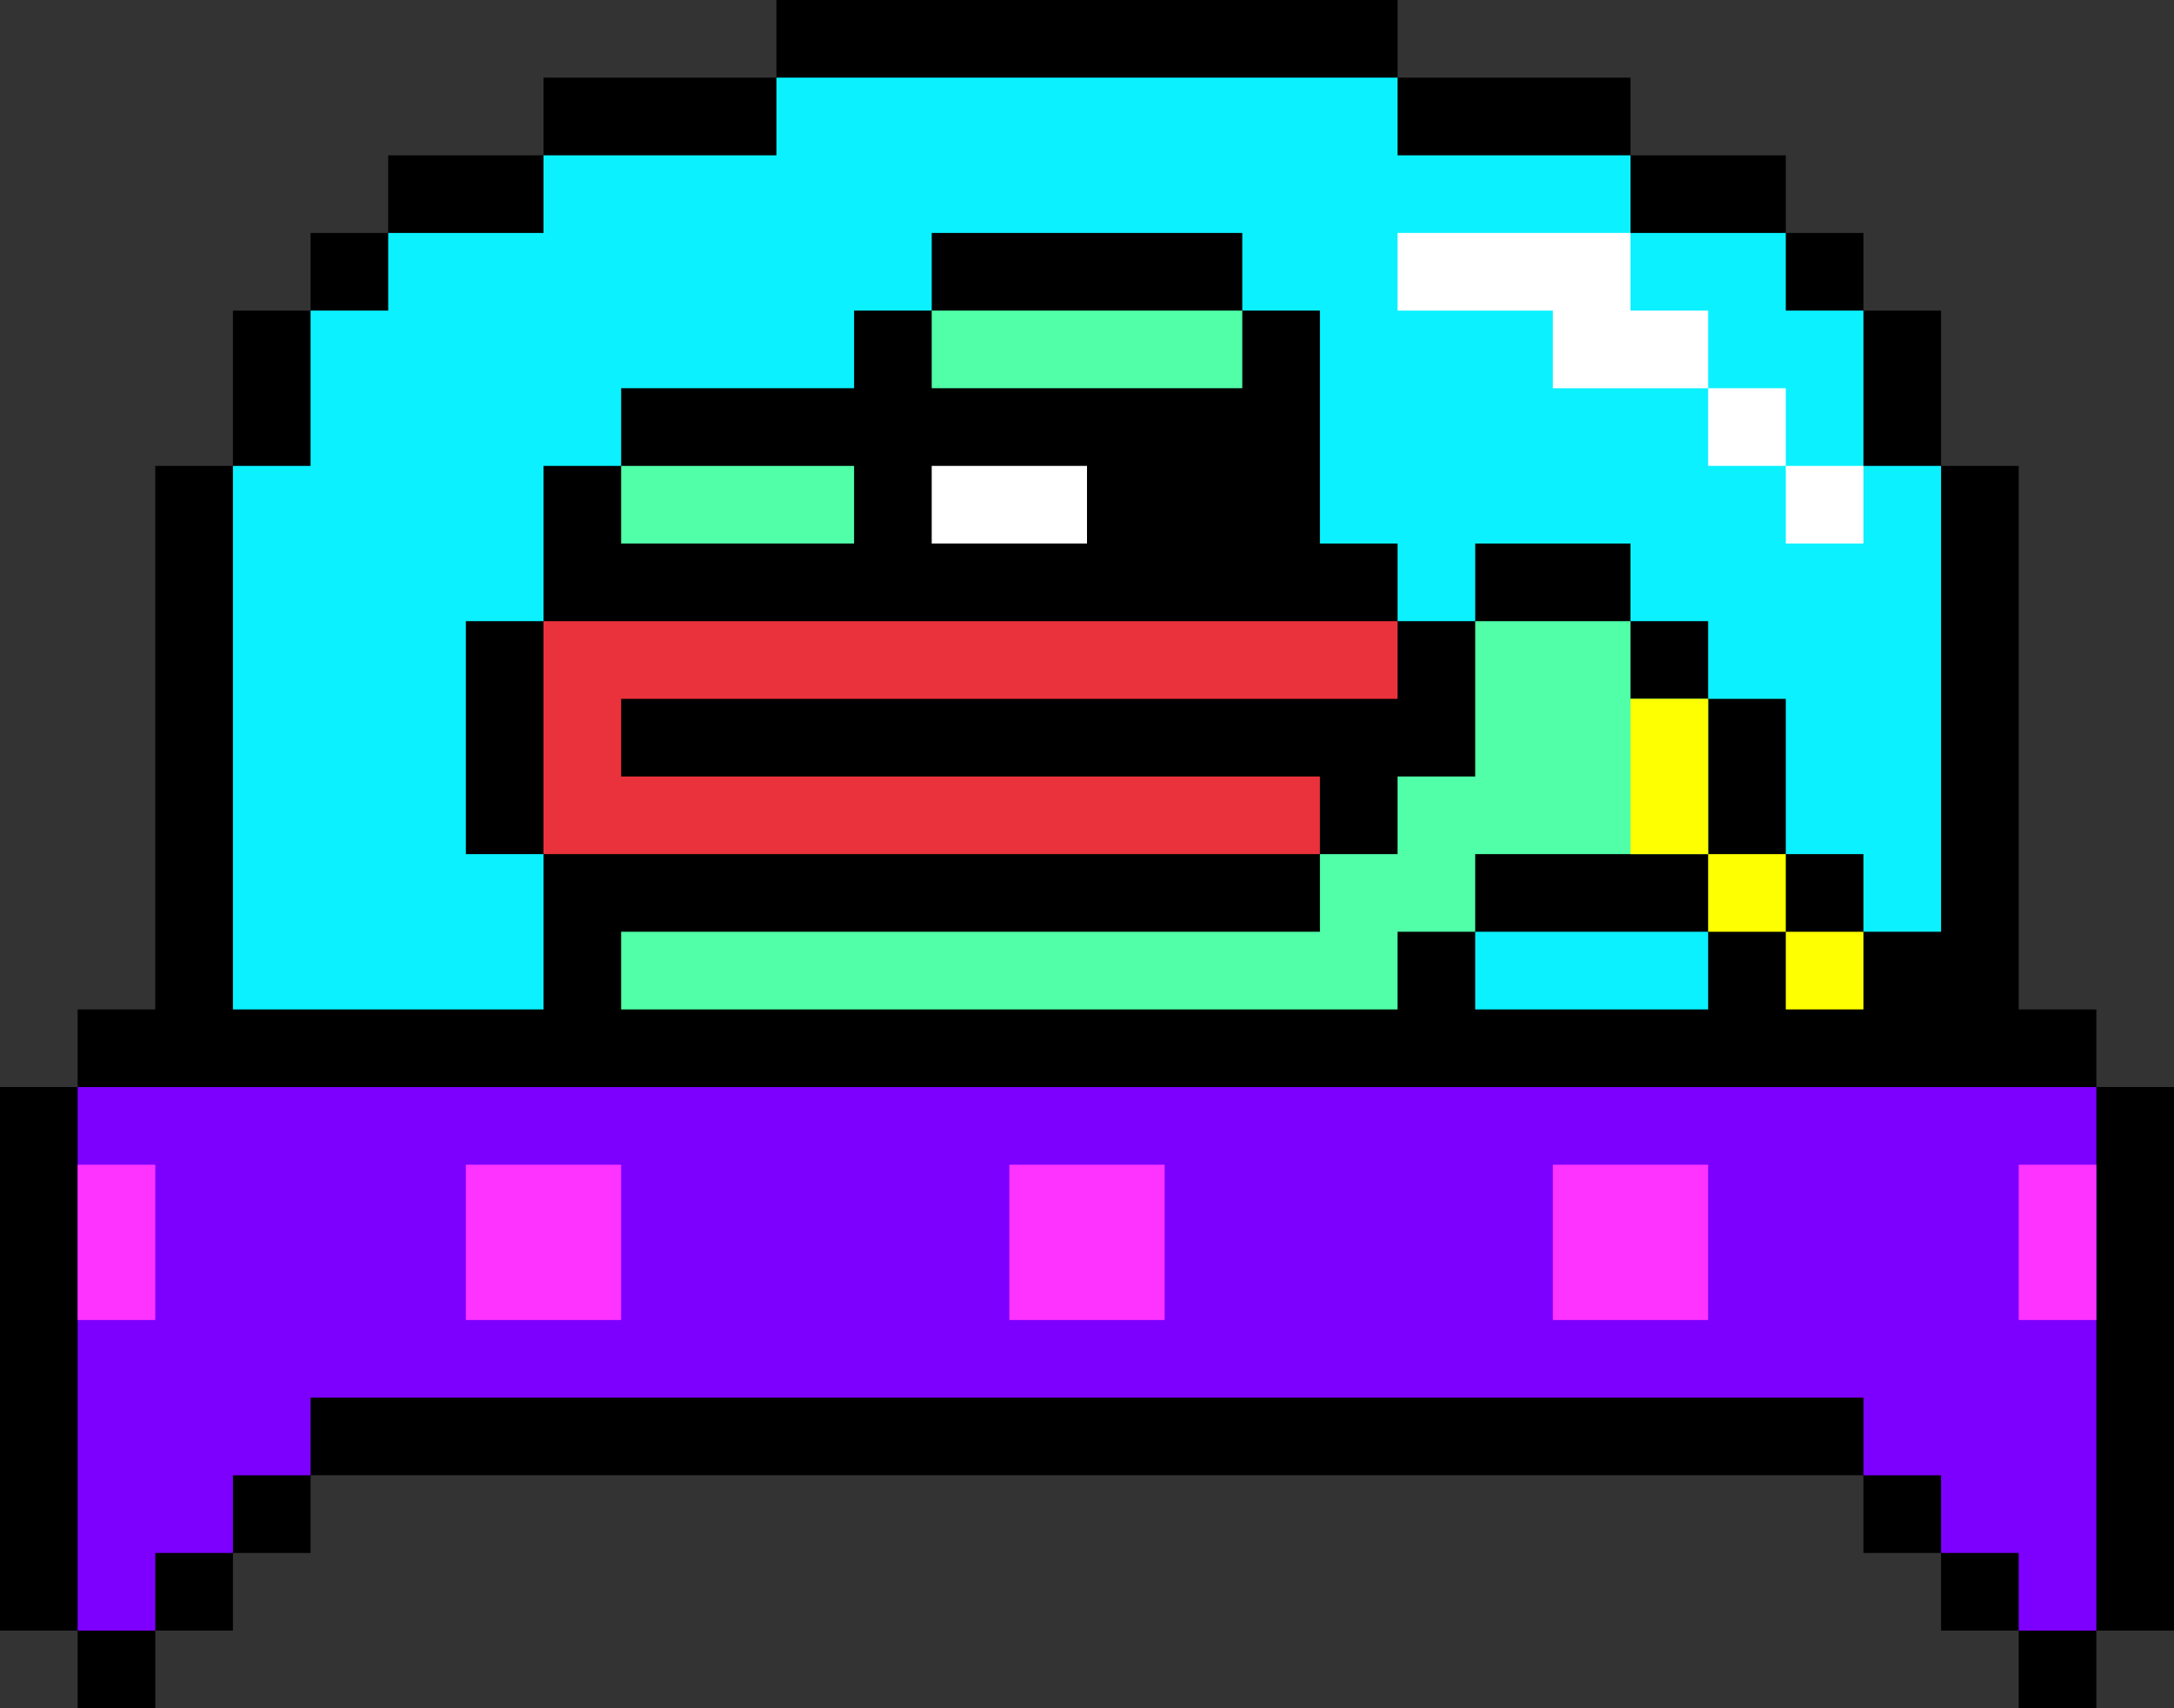 <svg xmlns="http://www.w3.org/2000/svg" width="28" height="22" xmlns:v="https://vecta.io/nano"><rect width="100%" height="100%" fill="#333333" stroke="none"/><path d="M27 14v-1h-1V6h-1V4h-1V3h-1V2h-2V1h-3V0h-8v1H7v1H5v1H4v1H3v2H2v7H1v1H0v7h1v1h1v-1h1v-1h1v-1h20v1h1v1h1v1h1v-1h1v-7h-1z"/><path d="M24 6V4h-1V3h-2V2h-3V1h-8v1H7v1H5v1H4v2H3v7h4v-2H6V8h1V6h1V5h3V4h1V3h4v1h1v3h1v1h1V7h2v1h1v1h1v2h1v1h1V6h-1zm-5 6v1h3v-1h-3z" fill="#0cf1ff"/><path d="M1 14v7h1v-1h1v-1h1v-1h20v1h1v1h1v1h1v-7H1z" fill="#7d00ff"/><g fill="#fff"><path d="M21 4V3h-3v1h2v1h2V4h-1z"/><path d="M22 5h1v1h-1z"/><path d="M23 6h1v1h-1z"/></g><path d="M16 5V4h-4v1h4zm-5 2V6H8v1h3zm10 2V8h-2v2h-1v1h-1v1H8v1h10v-1h1v-1h3V9h-1z" fill="#50ffa8"/><path d="M1 17h1v-2H1v2zm5-2v2h2v-2H6zm7 0v2h2v-2h-2zm7 0v2h2v-2h-2zm6 0v2h1v-2h-1z" fill="#fe33ff"/><path d="M12 6v1h2V6h-2z" fill="#fff"/><path d="M7 8v3h10v-1H8V9h10V8H7z" fill="#ea323c"/><g fill="#feff00"><path d="M22 9h-1v2h1V9z"/><path d="M22 11h1v1h-1z"/><path d="M23 12h1v1h-1z"/></g></svg>